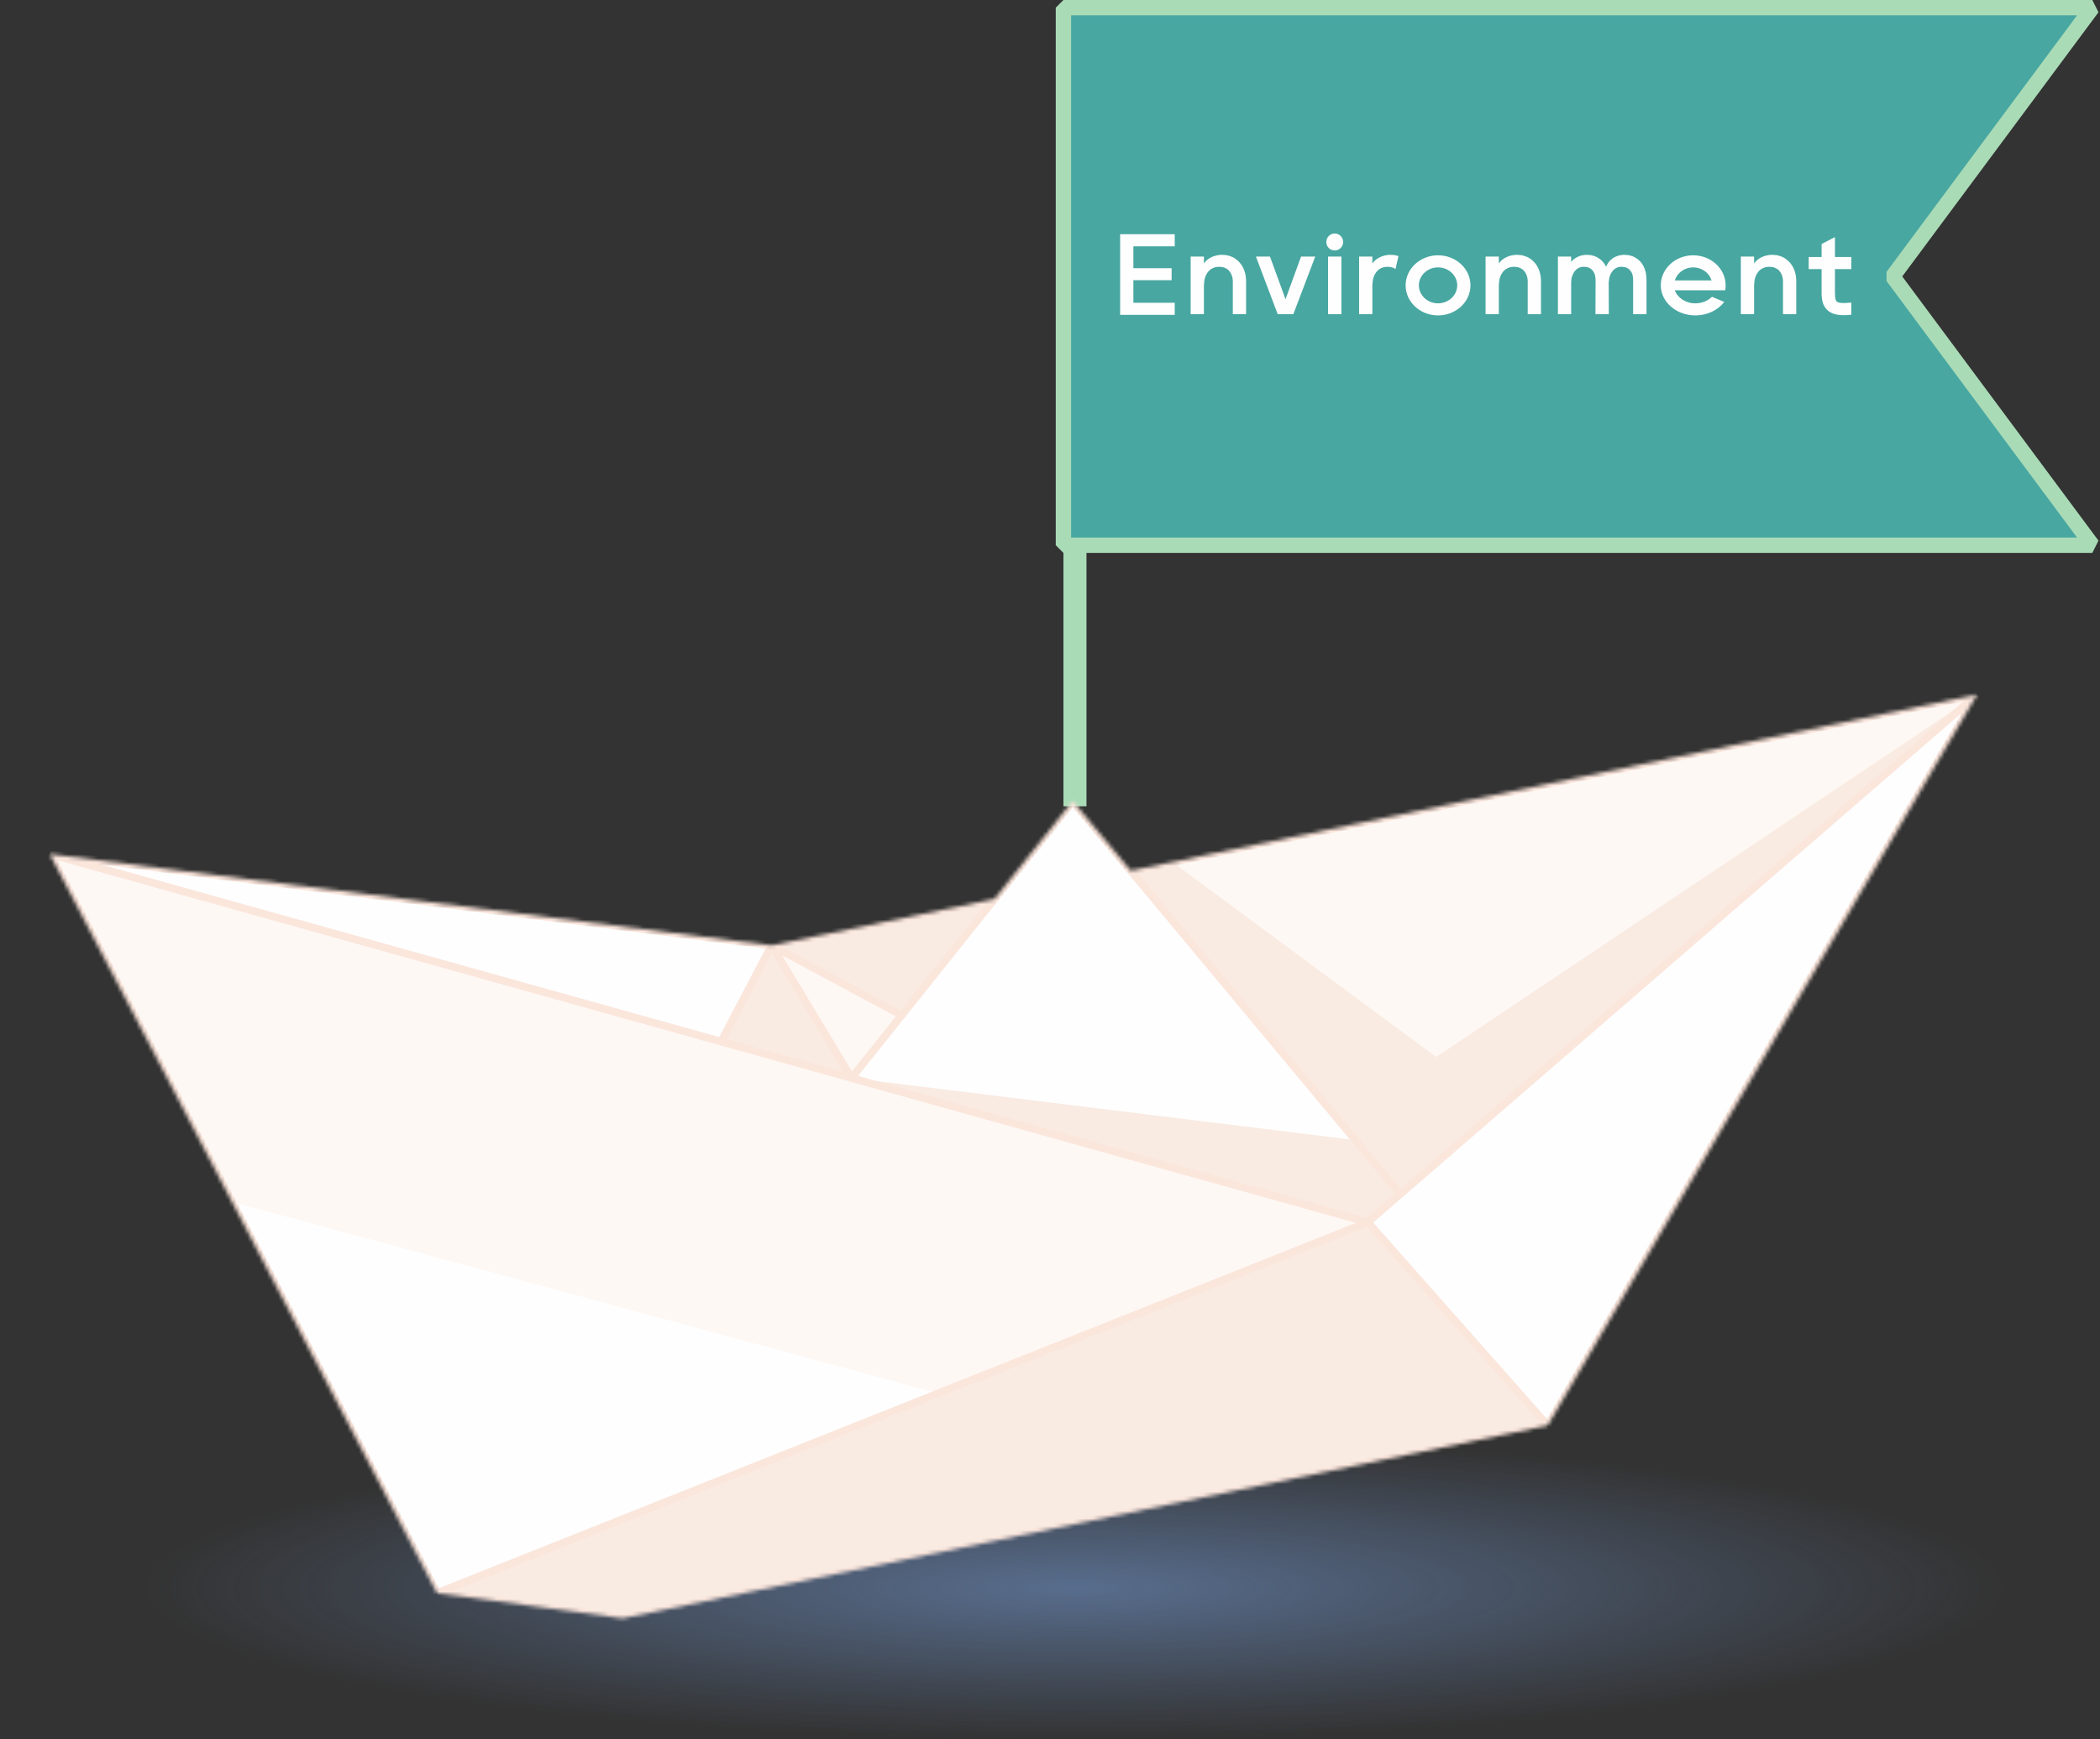<svg width="547" height="453" viewBox="0 0 547 453" fill="none" xmlns="http://www.w3.org/2000/svg">
<rect x="0" y="0" width="547" height="453" fill="#333333" stroke="none"/>
<ellipse cx="280" cy="413.5" rx="243" ry="39.5" fill="url(#paint0_radial_892_14467)" fill-opacity="0.5"/>
<path d="M280 143V207" stroke="#AADBB7" stroke-width="6" stroke-linecap="square"/>
<mask id="mask0_892_14467" style="mask-type:alpha" maskUnits="userSpaceOnUse" x="12" y="180" width="503" height="242">
<path d="M162.183 421.5L113.832 414.909L43.523 280.768L12.953 222.442L200.999 246.222L259.044 234.141L279.415 208.641L294.518 226.758L515 180.869L403.134 371.267L162.183 421.5Z" fill="#FEFEFE"/>
</mask>
<g mask="url(#mask0_892_14467)">
<path d="M162.183 421.5L113.832 414.909L43.523 280.768L12.952 222.442L200.998 246.222L259.043 234.141L279.415 208.641L294.518 226.758L515 180.869L403.134 371.267L162.183 421.5Z" fill="#FEFEFE"/>
<path d="M515 180.869L364.739 310.988L356.268 318.324L248.771 361.15L58.072 308.525L43.523 280.768L12.952 222.442L187.836 271.284L200.998 246.222L259.043 234.141L234.859 264.414L221.794 280.768L353.02 296.932L294.518 226.758L515 180.869Z" fill="#F9EBE2"/>
<path d="M162.183 421.5L113.832 414.909L210.677 376.326L244.407 362.888L60.435 313.034L45.985 285.465L12.953 222.442L187.836 271.284L200.999 246.222L259.044 234.141L234.859 264.414L221.795 280.768L356.268 318.324L364.739 310.988L349.43 292.625L294.518 226.758L515 180.869L364.739 310.988L356.268 318.324L403.134 371.267L162.183 421.5Z" fill="#FEF8F4"/>
<path d="M162.183 421.5L113.832 414.909L356.268 318.324L312.245 306.029L221.795 280.768L187.836 271.284L200.999 246.222L259.044 234.141L234.859 264.414L200.999 246.222L221.795 280.768L312.245 306.029L356.268 318.324L364.739 310.988L348.994 292.103L294.518 226.758L304.885 224.153L374.092 275.286L515 180.869L364.739 310.988L356.268 318.324L403.134 371.267L162.183 421.5Z" fill="#F9EBE2"/>
<path d="M113.834 414.909L162.185 421.5L403.136 371.267M113.834 414.909L356.27 318.324M113.834 414.909L43.525 280.768L12.954 222.442M403.136 371.267L515.002 180.869M403.136 371.267L356.27 318.324M515.002 180.869L364.74 310.988M515.002 180.869L294.52 226.758M356.27 318.324L221.796 280.768M356.27 318.324L364.74 310.988M12.954 222.442L201 246.222M12.954 222.442L187.838 271.284M221.796 280.768L201 246.222M221.796 280.768L234.861 264.414M221.796 280.768L187.838 271.284M364.74 310.988L294.52 226.758M201 246.222L259.045 234.141M201 246.222L234.861 264.414M201 246.222L187.838 271.284M259.045 234.141L279.417 208.641L294.52 226.758M259.045 234.141L234.861 264.414" stroke="#FBE6DC" stroke-width="2" stroke-linejoin="bevel"/>
</g>
<path d="M493 72L545 142H277V2H545L493 72Z" fill="#48A7A1" stroke="#AADBB7" stroke-width="4" stroke-linejoin="bevel"/>
<path d="M305.99 64.15V61H291.77V82H295.22H305.99V78.85H295.22V72.97H305.18V69.85H295.22V64.15H305.99ZM324.57 81.82V73.66V73.12C324.57 72.91 324.54 72.73 324.54 72.52C324.51 72.13 324.45 71.71 324.36 71.29C324.15 70.45 323.85 69.64 323.28 68.86C323.01 68.47 322.68 68.11 322.29 67.78C321.9 67.45 321.48 67.15 321 66.94C320.52 66.73 320.01 66.55 319.5 66.46C318.99 66.4 318.48 66.37 318 66.37C317.01 66.43 315.99 66.7 315.12 67.21C314.49 67.57 313.98 68.08 313.59 68.62V66.82H310.14V81.82H313.59V74.23C313.59 74.05 313.62 73.84 313.65 73.66C313.68 73 313.83 72.37 314.07 71.8C314.34 71.23 314.7 70.69 315.12 70.33C315.57 69.97 316.05 69.73 316.53 69.61C317.01 69.49 317.46 69.46 318 69.52C318.51 69.55 318.93 69.67 319.29 69.88C319.68 70.06 320.01 70.33 320.28 70.69C320.55 71.02 320.79 71.5 320.94 71.98C321 72.25 321.06 72.49 321.09 72.79C321.09 72.91 321.12 73.06 321.12 73.18V73.66V81.82H324.57ZM338.897 66.82L334.847 77.92L330.797 66.82H327.137L332.807 81.82H336.887L342.587 66.82H338.897ZM349.403 81.82V66.82H345.923V81.82H349.403ZM347.663 65.23C348.893 65.23 349.853 64.24 349.853 63.04C349.853 61.81 348.893 60.82 347.663 60.82C346.433 60.82 345.473 61.81 345.473 63.04C345.473 64.24 346.433 65.23 347.663 65.23ZM363.375 66.46C362.865 66.4 362.355 66.37 361.875 66.37C360.885 66.43 359.865 66.7 359.025 67.21C358.365 67.57 357.855 68.08 357.465 68.62V66.82H354.015V81.82H357.465V74.23C357.465 74.05 357.495 73.84 357.525 73.66C357.555 73 357.705 72.37 357.945 71.8C358.215 71.23 358.575 70.69 358.995 70.33C359.445 69.94 359.925 69.73 360.405 69.61C360.885 69.49 361.335 69.46 361.875 69.52C362.385 69.55 362.805 69.67 363.165 69.88C363.285 69.94 363.375 70 363.495 70.06L364.275 66.7C363.975 66.61 363.675 66.52 363.375 66.46ZM374.563 66.49C369.913 66.49 366.133 70 366.133 74.32C366.133 78.64 369.913 82.15 374.563 82.15C379.243 82.15 383.023 78.64 383.023 74.32C383.023 70 379.243 66.49 374.563 66.49ZM374.563 79C371.833 79 369.583 76.9 369.583 74.32C369.583 71.74 371.833 69.64 374.563 69.64C377.323 69.64 379.573 71.74 379.573 74.32C379.573 76.9 377.323 79 374.563 79ZM401.386 81.82V73.66V73.12C401.386 72.91 401.356 72.73 401.356 72.52C401.326 72.13 401.266 71.71 401.176 71.29C400.966 70.45 400.666 69.64 400.096 68.86C399.826 68.47 399.496 68.11 399.106 67.78C398.716 67.45 398.296 67.15 397.816 66.94C397.336 66.73 396.826 66.55 396.316 66.46C395.806 66.4 395.296 66.37 394.816 66.37C393.826 66.43 392.806 66.7 391.936 67.21C391.306 67.57 390.796 68.08 390.406 68.62V66.82H386.956V81.82H390.406V74.23C390.406 74.05 390.436 73.84 390.466 73.66C390.496 73 390.646 72.37 390.886 71.8C391.156 71.23 391.516 70.69 391.936 70.33C392.386 69.97 392.866 69.73 393.346 69.61C393.826 69.49 394.276 69.46 394.816 69.52C395.326 69.55 395.746 69.67 396.106 69.88C396.496 70.06 396.826 70.33 397.096 70.69C397.366 71.02 397.606 71.5 397.756 71.98C397.816 72.25 397.876 72.49 397.906 72.79C397.906 72.91 397.936 73.06 397.936 73.18V73.66V81.82H401.386ZM428.87 81.82V73.81V72.82C428.87 72.43 428.84 72.04 428.78 71.62C428.75 71.2 428.66 70.81 428.51 70.39C428.39 69.97 428.24 69.55 428 69.16C427.58 68.35 426.86 67.57 425.9 67.06C425.45 66.79 424.94 66.61 424.4 66.49C423.89 66.4 423.35 66.37 422.87 66.37C422.36 66.4 421.85 66.49 421.37 66.64C420.86 66.82 420.41 67.03 419.99 67.33C419.18 67.9 418.64 68.71 418.37 69.49C418.31 69.37 418.25 69.28 418.19 69.16C417.77 68.35 417.05 67.57 416.09 67.06C415.64 66.79 415.13 66.61 414.59 66.49C414.08 66.4 413.54 66.37 413.06 66.37C412.55 66.4 412.04 66.49 411.56 66.64C411.05 66.82 410.6 67.06 410.18 67.33C409.82 67.6 409.49 67.9 409.25 68.23V66.82H405.8V81.82H409.25V73.51C409.28 73.27 409.28 73.06 409.31 72.82C409.34 72.52 409.4 72.19 409.52 71.89C409.7 71.32 410.03 70.78 410.42 70.36C410.81 69.97 411.29 69.7 411.71 69.58C412.16 69.46 412.58 69.46 413.06 69.52C413.27 69.52 413.48 69.58 413.66 69.64C413.87 69.7 414.02 69.79 414.17 69.88C414.5 70.06 414.77 70.33 415.01 70.69C415.13 70.87 415.25 71.08 415.34 71.32C415.43 71.53 415.49 71.77 415.52 72.04C415.58 72.28 415.58 72.55 415.61 72.82V73.81L415.58 81.82H419.06L419.03 73.81V73.6C419.06 73.33 419.09 73.09 419.12 72.82C419.15 72.52 419.21 72.19 419.33 71.89C419.51 71.32 419.84 70.78 420.23 70.36C420.62 69.97 421.1 69.7 421.52 69.58C421.97 69.46 422.39 69.46 422.84 69.52C423.08 69.52 423.29 69.58 423.47 69.64C423.65 69.7 423.83 69.79 423.98 69.88C424.31 70.06 424.58 70.33 424.82 70.69C424.94 70.87 425.06 71.08 425.15 71.32C425.21 71.53 425.3 71.77 425.33 72.04C425.39 72.28 425.39 72.55 425.39 72.82V73.81V81.82H428.87ZM448.765 75.61H449.365C449.455 75.19 449.485 74.77 449.485 74.32C449.485 70 445.705 66.49 441.025 66.49C436.375 66.49 432.595 70 432.595 74.32C432.595 78.64 436.645 82.15 441.595 82.15C444.685 82.15 447.475 80.8 449.125 78.64L445.915 77.29C444.895 78.34 443.305 79 441.595 79C439.075 79 436.945 77.56 436.255 75.61H448.765ZM436.255 73.03C436.855 71.08 438.775 69.64 441.025 69.64C443.305 69.64 445.225 71.08 445.825 73.03H436.255ZM467.879 81.82V73.66V73.12C467.879 72.91 467.849 72.73 467.849 72.52C467.819 72.13 467.759 71.71 467.669 71.29C467.459 70.45 467.159 69.64 466.589 68.86C466.319 68.47 465.989 68.11 465.599 67.78C465.209 67.45 464.789 67.15 464.309 66.94C463.829 66.73 463.319 66.55 462.809 66.46C462.299 66.4 461.789 66.37 461.309 66.37C460.319 66.43 459.299 66.7 458.429 67.21C457.799 67.57 457.289 68.08 456.899 68.62V66.82H453.449V81.82H456.899V74.23C456.899 74.05 456.929 73.84 456.959 73.66C456.989 73 457.139 72.37 457.379 71.8C457.649 71.23 458.009 70.69 458.429 70.33C458.879 69.97 459.359 69.73 459.839 69.61C460.319 69.49 460.769 69.46 461.309 69.52C461.819 69.55 462.239 69.67 462.599 69.88C462.989 70.06 463.319 70.33 463.589 70.69C463.859 71.02 464.099 71.5 464.249 71.98C464.309 72.25 464.369 72.49 464.399 72.79C464.399 72.91 464.429 73.06 464.429 73.18V73.66V81.82H467.879ZM482.222 70.09V66.94H477.962V61.75L474.482 63.55V66.94H471.122V70.09H474.482V76.21C474.482 78.1 474.752 80.02 476.582 81.22C477.572 81.88 478.862 82.09 480.242 82.09C480.902 82.09 481.562 82.03 482.222 81.97V78.79C480.932 78.94 479.222 79.06 478.592 78.64C478.262 78.46 477.962 78.1 477.962 76.21V70.09H482.222Z" fill="#FEFEFE"/>
<defs>
<radialGradient id="paint0_radial_892_14467" cx="0" cy="0" r="1" gradientUnits="userSpaceOnUse" gradientTransform="translate(280 413.5) rotate(90) scale(39.5 243)">
<stop stop-color="#7DA7E7"/>
<stop offset="1" stop-color="#7DA7E7" stop-opacity="0"/>
</radialGradient>
</defs>
</svg>
